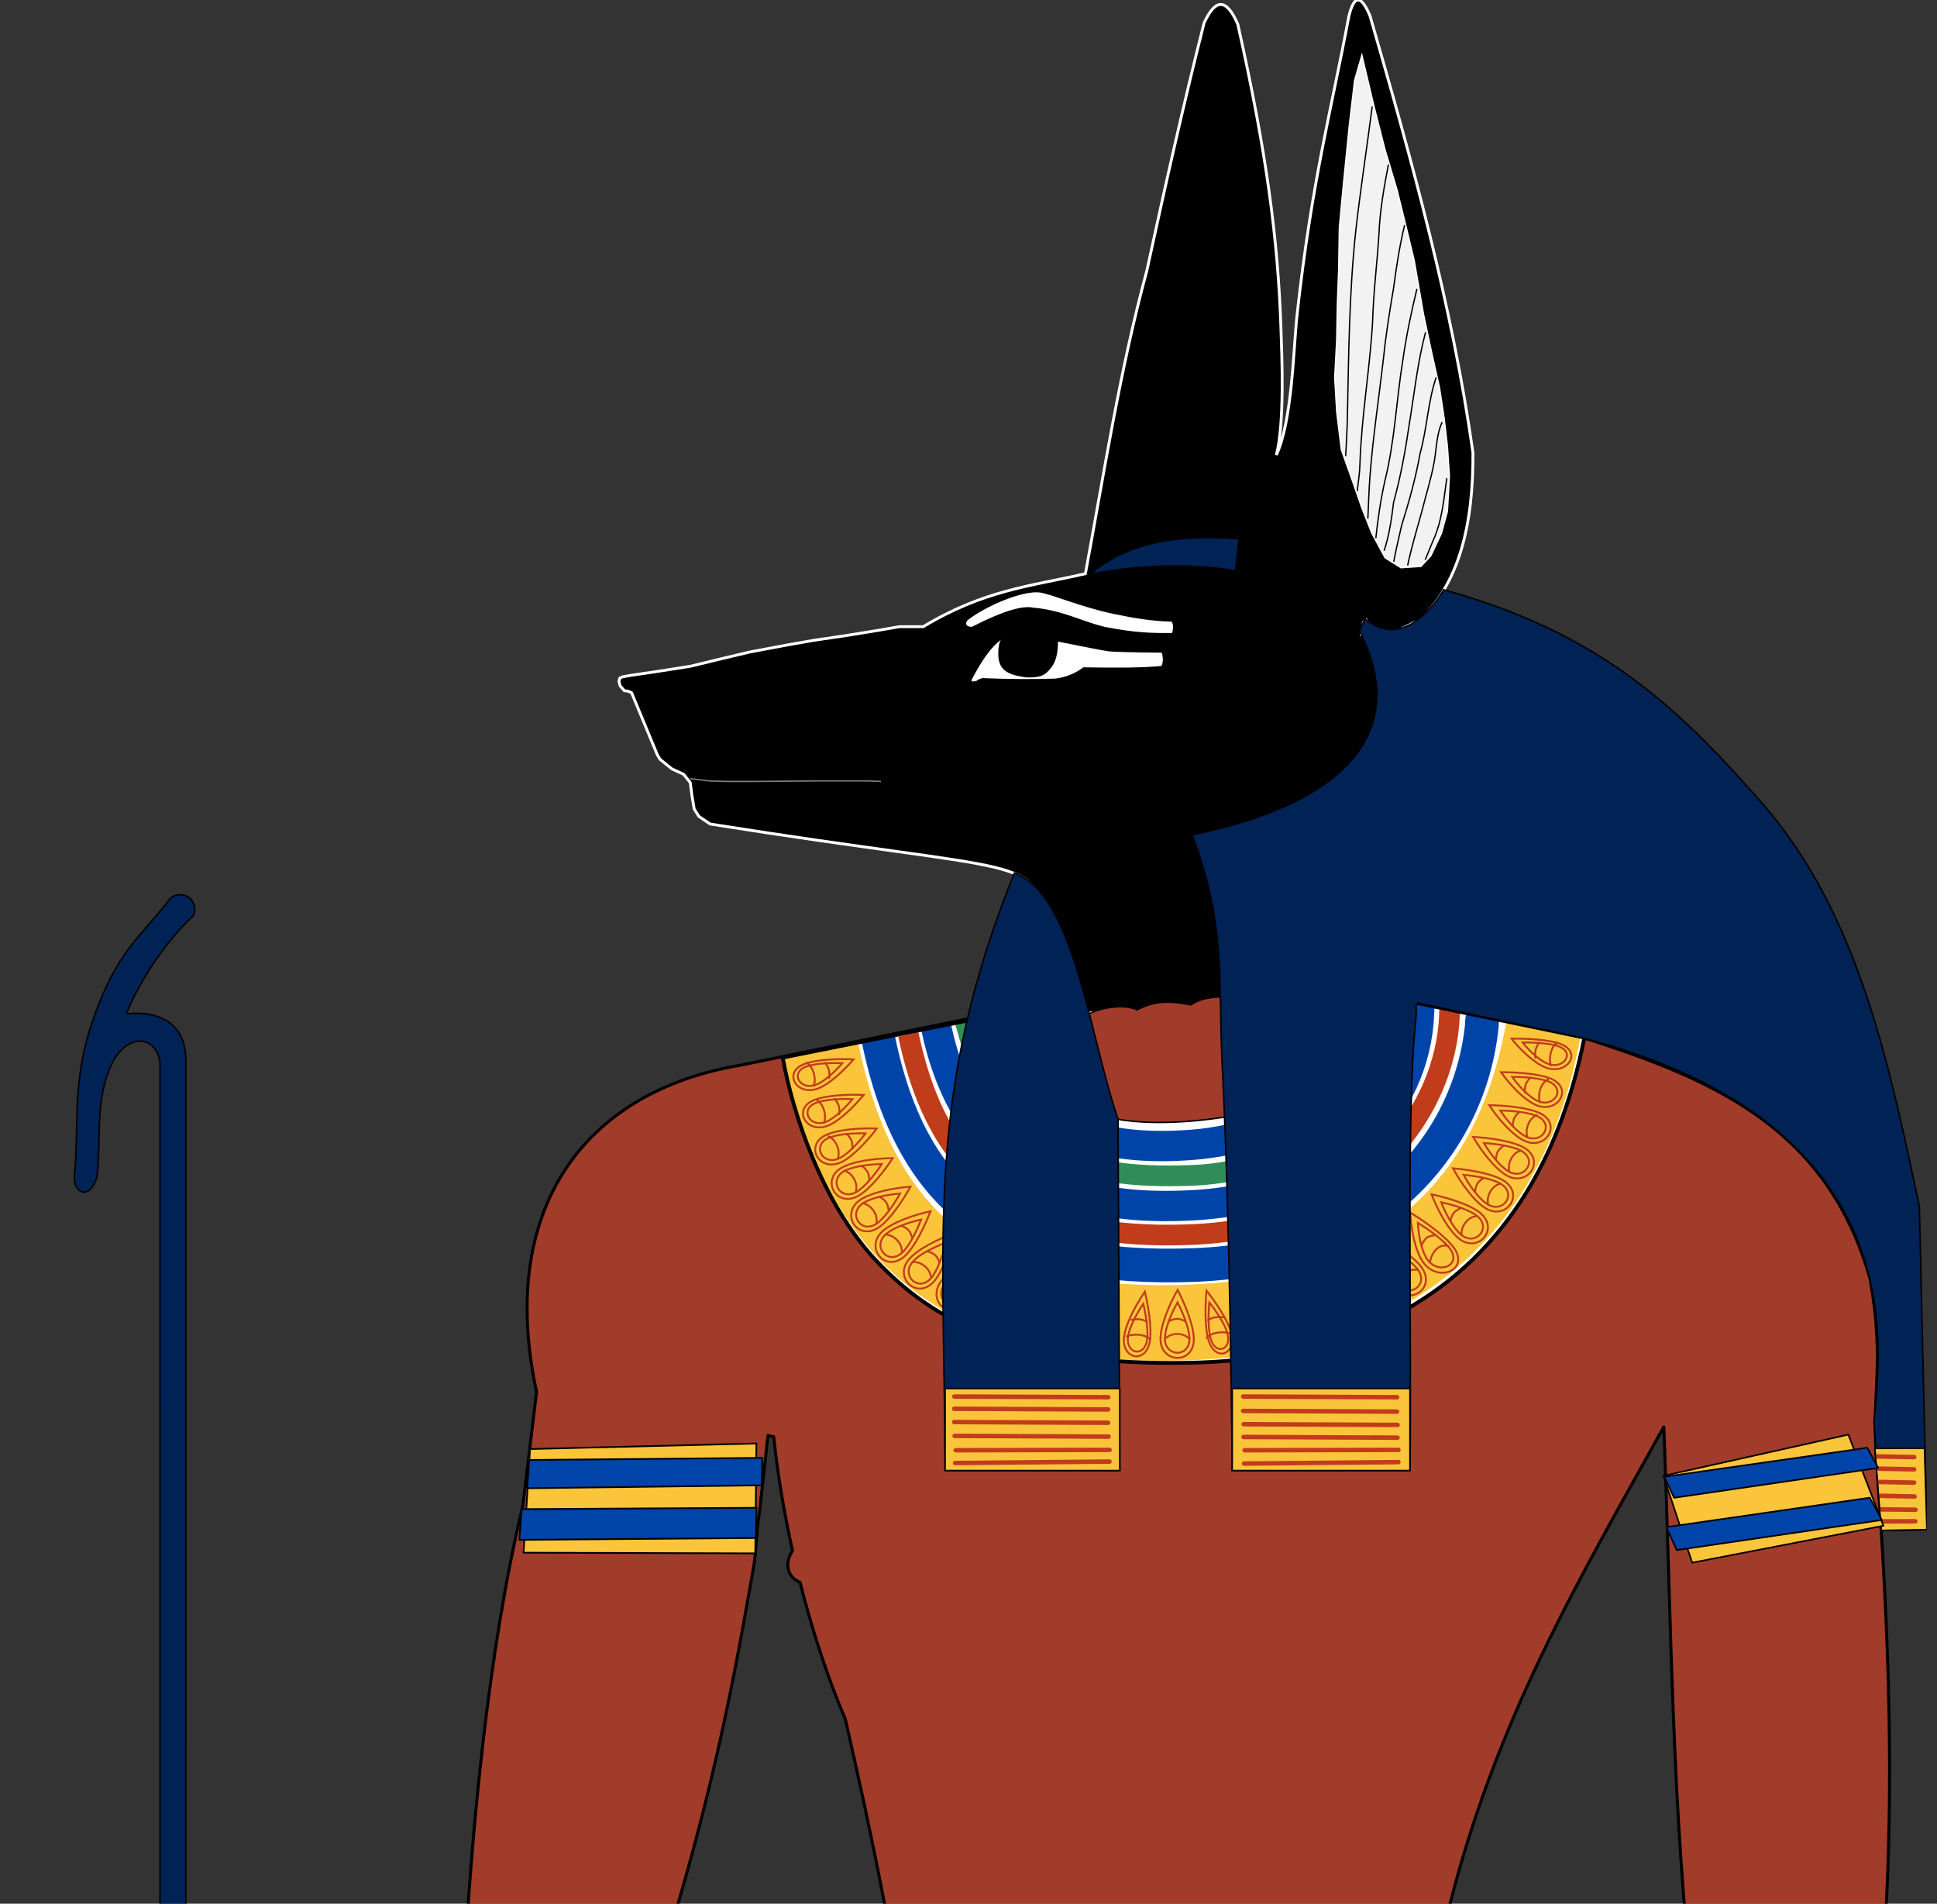 <svg width="288" height="283" viewBox="0 0 288 283" fill="none" xmlns="http://www.w3.org/2000/svg">
    <rect x="0" y="0" width="288" height="283" fill="#333333" stroke="none"/>
    <g clip-path="url(#clip0_1_383)">
        <g clip-path="url(#clip1_1_383)">
            <path d="M278.86 216.636H247.692" stroke="black" stroke-width="0.224"></path>
            <path d="M279.424 226.009L248.143 226.461" stroke="black" stroke-width="0.224"></path>
            <path fill-rule="evenodd" clip-rule="evenodd" d="M194.677 153.668L235.771 154.393C255.819 160.751 271.817 168.259 278.042 190.08C280.289 202.628 278.226 207.075 279 216.591L279.639 226.492C281.015 247.852 281.579 269.373 279.959 291.332C278.659 310.39 282.749 330.725 283.153 349.783C282.504 365.763 278.627 377.615 277.882 391.586L257.92 390.029C248.755 338.386 254.05 321.487 251.851 297.72C248.521 268.727 248.509 240.563 247.379 212.119C235.072 234.322 222.197 255.768 215.119 284.944V289.775L221.827 320.717C225.426 325.767 235.742 348.684 228.252 361.75C236.799 411.79 240.838 462.96 240.352 513L240.991 529.29C242.35 551.478 251.271 573.676 250.893 597.962C250.514 622.249 246.14 646.018 242.907 669.19C241.683 695.913 245.374 700.659 244.45 710.406C243.525 720.153 238.076 719.706 232.521 719.644C226.86 719.58 221.366 718.622 221.171 714.891C215.324 713.25 207.072 719.994 146.427 717.644C143.802 717.289 143.607 713.43 143.365 710.69C146.069 709.952 148.872 709.611 151.877 710.074C172.043 700.217 191.858 695.986 212.564 677.494C213.544 676.479 214.37 675.116 214.161 671.426C211.551 634.866 203.594 596.914 200.426 560.272L199.468 554.523C196.668 547.367 194.188 538.292 190.844 534.4C189.487 526.947 188.926 519.495 184.137 512.042L168.692 511.722C161.682 531.521 160.732 539.568 156.555 552.926C153.3 572.465 156.218 580.762 151.557 596.365C146.858 612.097 136.813 632.519 128.879 647.79C124.016 660.893 117.319 674.73 115.092 686.837C114.453 694.636 115.749 700.659 114.825 710.406C113.9 720.153 108.451 719.706 102.896 719.644C97.234 719.58 91.741 718.622 91.545 714.891C85.699 713.25 77.447 719.994 16.802 717.644C14.177 717.289 13.982 713.43 13.74 710.69C16.444 709.952 19.247 709.611 22.252 710.074C42.418 700.217 67.663 694.708 88.342 676.217C90.337 673.986 90.973 671.529 91.735 669.093L115.145 556.12C115.174 544.675 113.726 533.799 118.978 520.346L119.297 511.403L138.611 334.698L136.465 327.225C133.725 320.902 135.679 314.205 135.587 308.26C133.293 290.441 129.669 272.955 125.685 255.558C123.163 249.69 120.832 242.635 118.955 235.222C117.103 234.503 116.558 232.449 117.834 230.51C116.577 224.855 115.607 219.097 115.037 213.586L114.187 213.397L112.921 224.815C112.427 227.583 112.512 230.308 112.035 233.029C108.47 253.376 104.791 273.464 92.402 309.364L88.287 318.387C78.958 345.41 65.317 366.37 51.175 386.624L33.559 373.932C43.739 348.764 50.907 322.634 66.273 299.122L69.018 292.459C70.1 272.937 72.526 245.428 77.739 223.849L79.778 206.915C73.999 180.157 86.439 162.305 110.151 158.343L148.683 150.474" fill="#A13C2A"></path>
            <path d="M194.677 153.668L235.771 154.393C255.819 160.751 271.817 168.259 278.042 190.08C280.289 202.628 278.226 207.075 279 216.591L279.639 226.492C281.015 247.852 281.579 269.373 279.959 291.332C278.659 310.39 282.749 330.725 283.153 349.783C282.504 365.763 278.627 377.615 277.882 391.586L257.92 390.029C248.755 338.386 254.05 321.487 251.851 297.72C248.521 268.727 248.509 240.563 247.379 212.119C235.072 234.322 222.197 255.768 215.119 284.944V289.775L221.827 320.717C225.426 325.767 235.742 348.684 228.252 361.75C236.799 411.79 240.838 462.96 240.352 513L240.991 529.29C242.35 551.478 251.271 573.676 250.893 597.962C250.514 622.249 246.14 646.018 242.907 669.19C241.683 695.913 245.374 700.659 244.45 710.406C243.525 720.153 238.076 719.706 232.521 719.644C226.86 719.58 221.366 718.622 221.171 714.891C215.324 713.25 207.072 719.994 146.427 717.644C143.802 717.289 143.607 713.43 143.365 710.69C146.069 709.952 148.872 709.611 151.877 710.074C172.043 700.217 191.858 695.986 212.564 677.494C213.544 676.479 214.37 675.116 214.161 671.426C211.551 634.866 203.594 596.914 200.426 560.272L199.468 554.523C196.668 547.367 194.188 538.292 190.844 534.4C189.487 526.947 188.926 519.495 184.137 512.042L168.692 511.722C161.682 531.521 160.732 539.568 156.555 552.926C153.3 572.465 156.218 580.762 151.557 596.365C146.858 612.097 136.813 632.519 128.879 647.79C124.016 660.893 117.319 674.73 115.092 686.837C114.453 694.636 115.749 700.659 114.825 710.406C113.9 720.153 108.451 719.706 102.896 719.644C97.234 719.58 91.741 718.622 91.545 714.891C85.699 713.25 77.447 719.994 16.802 717.644C14.177 717.289 13.982 713.43 13.74 710.69C16.444 709.952 19.247 709.611 22.252 710.074C42.418 700.217 67.663 694.708 88.342 676.217C90.337 673.986 90.973 671.529 91.735 669.093L115.145 556.12C115.174 544.675 113.726 533.799 118.978 520.346L119.297 511.403L138.611 334.698L136.465 327.225C133.725 320.902 135.679 314.205 135.587 308.26C133.293 290.441 129.669 272.955 125.685 255.558C123.163 249.69 120.832 242.635 118.955 235.222C117.103 234.503 116.558 232.449 117.834 230.51C116.577 224.855 115.607 219.097 115.037 213.586L114.187 213.397L112.921 224.815C112.427 227.583 112.512 230.308 112.035 233.029C108.47 253.376 104.791 273.464 92.402 309.364L88.287 318.387C78.958 345.41 65.317 366.37 51.175 386.624L33.559 373.932C43.739 348.764 50.907 322.634 66.273 299.122L69.018 292.459C70.1 272.937 72.526 245.428 77.739 223.849L79.778 206.915C73.999 180.157 86.439 162.305 110.151 158.343L148.683 150.474" stroke="black" stroke-width="0.447" stroke-linecap="round" stroke-linejoin="round"></path>
            <path fill-rule="evenodd" clip-rule="evenodd" d="M116.377 157.223L150.382 150.423L198.513 146.585L235.572 154.247C228.607 189.397 204.77 201.966 177.153 202.579C150.996 203.156 138.78 196.439 130.24 187.368C122.122 178.747 117.81 165.222 116.377 157.223Z" fill="white" stroke="black" stroke-width="0.281" stroke-linecap="round" stroke-linejoin="round"></path>
            <path d="M130.582 154.38C135.708 179.729 150.495 189.12 177.747 188.048C205.066 186.973 218.663 169.438 220.329 152.416C220.321 152.186 220.313 151.85 220.449 151.249" stroke="#0044AA" stroke-width="5.008" stroke-linejoin="round"></path>
            <path d="M143.549 151.953C148.535 171.24 159.43 175.422 177.218 174.734C193.837 174.091 206.691 163.198 206.568 149.534C206.524 149.014 206.596 148.658 206.672 148.362" stroke="#308D57" stroke-width="3.073"></path>
            <path d="M135.051 153.775C138.797 171.528 148.22 184.797 177.418 183.518C202.834 182.405 215.028 165.213 215.516 150.845C215.5 150.781 215.499 150.477 215.563 150.174" stroke="#C13C1B" stroke-width="3.073"></path>
            <path d="M147.777 151.005C150.301 159.425 153.119 172.014 177.208 170.19C192.99 168.996 201.33 159.584 201.926 150.804C201.974 149.806 201.968 147.591 202.088 147.299" stroke="#0044AA" stroke-width="4.507"></path>
            <path d="M139.194 152.703C144.237 176.682 162.033 180.083 177.687 179.153C198.953 177.883 210.395 164.716 210.984 150.777C211.003 150.521 210.998 149.567 211.12 149.18" stroke="#0044AA" stroke-width="4.507"></path>
            <path d="M122.109 156.235C127.678 183.144 142.686 197.81 176.637 196.602C176.77 196.598 176.903 196.593 177.037 196.587C177.041 196.587 177.045 196.587 177.049 196.587C222.114 194.824 227.815 161.087 229.45 153.232" stroke="#FAC53A" stroke-width="11.24"></path>
            <path fill-rule="evenodd" clip-rule="evenodd" d="M116.377 157.223L150.382 150.423L198.513 146.585L235.572 154.247C228.607 189.397 204.77 201.966 177.153 202.579C150.996 203.156 138.78 196.439 130.24 187.368C122.122 178.747 117.81 165.222 116.377 157.223Z" stroke="black" stroke-width="0.562" stroke-linecap="round" stroke-linejoin="round"></path>
            <path fill-rule="evenodd" clip-rule="evenodd" d="M190.979 197.829C190.142 195.951 189.98 192.463 190.095 190.147C191.713 191.582 194.027 194.033 194.779 195.815C196.226 199.241 192.404 201.023 190.979 197.829Z" stroke="#C13C1B" stroke-width="0.281"></path>
            <path fill-rule="evenodd" clip-rule="evenodd" d="M191.413 197.551C190.794 196.159 190.671 193.577 190.754 191.863C191.95 192.927 193.659 194.745 194.216 196.065C195.287 198.603 192.467 199.916 191.413 197.551Z" stroke="#C13C1B" stroke-width="0.281"></path>
            <path d="M191.03 197.371C191.161 197.103 191.55 196.549 192.362 196.253C193.174 195.957 193.783 196.027 194.306 196.148" stroke="#C13C1B" stroke-width="0.281" stroke-linecap="round" stroke-linejoin="round"></path>
            <path d="M190.803 194.707C191.005 194.431 191.515 194.133 191.777 194.044C192.062 193.948 192.7 193.91 193.006 193.947" stroke="#C13C1B" stroke-width="0.281" stroke-linecap="round" stroke-linejoin="round"></path>
            <path fill-rule="evenodd" clip-rule="evenodd" d="M185.427 198.967C184.688 197.225 184.569 193.823 184.691 191.538C186.135 192.751 188.197 194.876 188.86 196.534C190.136 199.72 186.683 201.928 185.427 198.967Z" stroke="#C13C1B" stroke-width="0.281"></path>
            <path fill-rule="evenodd" clip-rule="evenodd" d="M185.788 198.685C185.242 197.394 185.152 194.875 185.241 193.183C186.308 194.085 187.831 195.663 188.321 196.892C189.264 199.254 186.717 200.88 185.788 198.685Z" stroke="#C13C1B" stroke-width="0.281"></path>
            <path d="M185.291 198.329C185.392 198.155 185.722 197.781 186.52 197.5C187.318 197.219 187.955 197.177 188.508 197.177" stroke="#C13C1B" stroke-width="0.281" stroke-linecap="round" stroke-linejoin="round"></path>
            <path d="M185.252 195.668C185.428 195.487 185.921 195.257 186.182 195.176C186.465 195.088 187.12 194.991 187.441 194.977" stroke="#C13C1B" stroke-width="0.281" stroke-linecap="round" stroke-linejoin="round"></path>
            <path fill-rule="evenodd" clip-rule="evenodd" d="M196.683 196.148C195.739 194.297 195.493 190.778 195.571 188.43C197.351 189.788 199.903 192.133 200.754 193.891C202.389 197.272 198.289 199.295 196.683 196.148Z" stroke="#C13C1B" stroke-width="0.281"></path>
            <path fill-rule="evenodd" clip-rule="evenodd" d="M197.174 195.825C196.475 194.454 196.29 191.85 196.345 190.112C197.661 191.119 199.547 192.858 200.177 194.161C201.388 196.666 198.363 198.157 197.174 195.825Z" stroke="#C13C1B" stroke-width="0.281"></path>
            <path d="M196.958 195.691C197.085 195.385 197.461 194.75 198.258 194.39C199.055 194.031 199.658 194.089 200.175 194.209" stroke="#C13C1B" stroke-width="0.281" stroke-linecap="round" stroke-linejoin="round"></path>
            <path d="M196.499 193.055C196.693 192.736 197.189 192.382 197.446 192.272C197.724 192.153 198.352 192.085 198.654 192.116" stroke="#C13C1B" stroke-width="0.281" stroke-linecap="round" stroke-linejoin="round"></path>
            <path fill-rule="evenodd" clip-rule="evenodd" d="M172.546 199.123C172.508 197.028 173.92 193.793 175.094 191.751C176.164 193.814 177.512 197.123 177.503 199.092C177.487 202.876 172.611 202.686 172.546 199.123Z" stroke="#C13C1B" stroke-width="0.281"></path>
            <path fill-rule="evenodd" clip-rule="evenodd" d="M173.2 199.072C173.173 197.52 174.214 195.125 175.08 193.612C175.869 195.14 176.864 197.591 176.857 199.049C176.845 201.852 173.249 201.711 173.2 199.072Z" stroke="#C13C1B" stroke-width="0.281"></path>
            <path d="M173.215 199C173.481 198.758 174.134 198.306 175.014 198.306C175.895 198.306 176.394 198.626 176.786 198.968" stroke="#C13C1B" stroke-width="0.281" stroke-linecap="round" stroke-linejoin="round"></path>
            <path d="M173.844 196.402C174.173 196.176 174.786 196.046 175.066 196.05C175.37 196.054 175.956 196.258 176.206 196.418" stroke="#C13C1B" stroke-width="0.281" stroke-linecap="round" stroke-linejoin="round"></path>
            <path fill-rule="evenodd" clip-rule="evenodd" d="M167.141 198.639C167.427 196.649 169.005 193.792 170.219 192.029C170.735 194.139 171.278 197.47 170.975 199.332C170.392 202.914 166.655 202.022 167.141 198.639Z" stroke="#C13C1B" stroke-width="0.281"></path>
            <path fill-rule="evenodd" clip-rule="evenodd" d="M167.718 198.715C167.93 197.241 169.094 195.124 169.99 193.817C170.369 195.379 170.768 197.846 170.544 199.226C170.113 201.879 167.358 201.221 167.718 198.715Z" stroke="#C13C1B" stroke-width="0.281"></path>
            <path d="M167.51 198.668C167.815 198.546 168.535 198.337 169.389 198.435C170.242 198.534 170.663 198.79 170.976 199.047" stroke="#C13C1B" stroke-width="0.281" stroke-linecap="round" stroke-linejoin="round"></path>
            <path d="M168.243 196.212C168.608 196.113 169.231 196.099 169.504 196.13C169.799 196.163 170.33 196.345 170.543 196.465" stroke="#C13C1B" stroke-width="0.281" stroke-linecap="round" stroke-linejoin="round"></path>
            <path fill-rule="evenodd" clip-rule="evenodd" d="M179.711 199.309C179.114 197.403 179.17 194.059 179.394 191.871C180.669 193.464 182.469 196.12 183 197.923C184.022 201.387 180.727 202.549 179.711 199.309Z" stroke="#C13C1B" stroke-width="0.281"></path>
            <path fill-rule="evenodd" clip-rule="evenodd" d="M180.046 199.128C179.605 197.716 179.644 195.24 179.807 193.619C180.748 194.801 182.077 196.771 182.47 198.106C183.226 200.673 180.797 201.529 180.046 199.128Z" stroke="#C13C1B" stroke-width="0.281"></path>
            <path d="M179.382 198.894C179.532 198.71 179.957 198.333 180.782 198.158C181.606 197.983 182.203 198.058 182.711 198.166" stroke="#C13C1B" stroke-width="0.281" stroke-linecap="round" stroke-linejoin="round"></path>
            <path d="M179.614 196.25C179.834 196.069 180.361 195.887 180.628 195.838C180.918 195.784 181.556 195.784 181.858 195.823" stroke="#C13C1B" stroke-width="0.281" stroke-linecap="round" stroke-linejoin="round"></path>
            <path fill-rule="evenodd" clip-rule="evenodd" d="M127.831 178.423C129.546 177.225 133.022 176.583 135.375 176.409C134.268 178.436 132.285 181.386 130.649 182.475C127.504 184.57 124.915 180.461 127.831 178.423Z" stroke="#C13C1B" stroke-width="0.281"></path>
            <path fill-rule="evenodd" clip-rule="evenodd" d="M128.238 178.928C129.509 178.041 132.08 177.562 133.822 177.431C133 178.93 131.529 181.111 130.317 181.918C127.988 183.469 126.078 180.437 128.238 178.928Z" stroke="#C13C1B" stroke-width="0.281"></path>
            <path d="M128.32 178.868C128.666 178.955 129.399 179.247 129.885 179.982C130.371 180.716 130.383 181.31 130.317 181.827" stroke="#C13C1B" stroke-width="0.281" stroke-linecap="round" stroke-linejoin="round"></path>
            <path d="M130.835 177.962C131.203 178.111 131.649 178.549 131.8 178.785C131.964 179.041 132.118 179.643 132.125 179.941" stroke="#C13C1B" stroke-width="0.281" stroke-linecap="round" stroke-linejoin="round"></path>
            <path fill-rule="evenodd" clip-rule="evenodd" d="M125.07 173.636C126.859 172.58 130.371 172.183 132.733 172.17C131.499 174.074 129.33 176.82 127.627 177.774C124.352 179.609 122.028 175.431 125.07 173.636Z" stroke="#C13C1B" stroke-width="0.281"></path>
            <path fill-rule="evenodd" clip-rule="evenodd" d="M125.435 174.147C126.761 173.366 129.36 173.068 131.108 173.055C130.192 174.463 128.583 176.493 127.321 177.2C124.896 178.559 123.182 175.476 125.435 174.147Z" stroke="#C13C1B" stroke-width="0.281"></path>
            <path d="M125.551 174.015C125.881 174.132 126.572 174.487 126.989 175.263C127.405 176.039 127.37 176.633 127.266 177.145" stroke="#C13C1B" stroke-width="0.281" stroke-linecap="round" stroke-linejoin="round"></path>
            <path d="M128.142 173.354C128.489 173.535 128.888 174.013 129.017 174.263C129.157 174.532 129.259 175.148 129.241 175.446" stroke="#C13C1B" stroke-width="0.281" stroke-linecap="round" stroke-linejoin="round"></path>
            <path fill-rule="evenodd" clip-rule="evenodd" d="M131.159 183.096C132.694 181.668 136.044 180.559 138.349 180.07C137.527 182.243 135.964 185.456 134.493 186.764C131.665 189.279 128.55 185.523 131.159 183.096Z" stroke="#C13C1B" stroke-width="0.281"></path>
            <path fill-rule="evenodd" clip-rule="evenodd" d="M131.634 183.549C132.771 182.492 135.249 181.668 136.954 181.302C136.343 182.91 135.183 185.286 134.093 186.255C131.999 188.118 129.701 185.347 131.634 183.549Z" stroke="#C13C1B" stroke-width="0.281"></path>
            <path d="M131.698 183.511C132.055 183.548 132.827 183.732 133.415 184.387C134.003 185.043 134.098 185.627 134.105 186.148" stroke="#C13C1B" stroke-width="0.281" stroke-linecap="round" stroke-linejoin="round"></path>
            <path d="M134.052 182.245C134.439 182.339 134.946 182.708 135.13 182.92C135.33 183.148 135.569 183.721 135.617 184.014" stroke="#C13C1B" stroke-width="0.281" stroke-linecap="round" stroke-linejoin="round"></path>
            <path fill-rule="evenodd" clip-rule="evenodd" d="M120.853 163.616C122.642 162.811 126.097 162.662 128.412 162.777C127.138 164.338 124.922 166.567 123.22 167.29C119.95 168.681 117.812 164.985 120.853 163.616Z" stroke="#C13C1B" stroke-width="0.281"></path>
            <path fill-rule="evenodd" clip-rule="evenodd" d="M121.147 164.025C122.473 163.43 125.031 163.316 126.744 163.4C125.799 164.552 124.155 166.199 122.894 166.735C120.471 167.764 118.894 165.039 121.147 164.025Z" stroke="#C13C1B" stroke-width="0.281"></path>
            <path d="M121.43 163.479C121.688 163.651 122.219 164.121 122.49 164.959C122.761 165.796 122.68 166.377 122.551 166.864" stroke="#C13C1B" stroke-width="0.281" stroke-linecap="round" stroke-linejoin="round"></path>
            <path d="M124.098 163.376C124.362 163.618 124.641 164.161 124.722 164.431C124.809 164.722 124.832 165.348 124.788 165.638" stroke="#C13C1B" stroke-width="0.281" stroke-linecap="round" stroke-linejoin="round"></path>
            <path fill-rule="evenodd" clip-rule="evenodd" d="M119.411 158.251C121.184 157.491 124.607 157.364 126.9 157.485C125.637 158.967 123.438 161.083 121.752 161.765C118.511 163.077 116.397 159.543 119.411 158.251Z" stroke="#C13C1B" stroke-width="0.281"></path>
            <path fill-rule="evenodd" clip-rule="evenodd" d="M119.691 158.629C121.005 158.067 123.54 157.97 125.237 158.057C124.3 159.152 122.669 160.715 121.419 161.22C119.018 162.191 117.458 159.585 119.691 158.629Z" stroke="#C13C1B" stroke-width="0.281"></path>
            <path d="M120.01 157.979C120.248 158.161 120.737 158.65 120.981 159.495C121.226 160.34 121.146 160.915 121.022 161.395" stroke="#C13C1B" stroke-width="0.281" stroke-linecap="round" stroke-linejoin="round"></path>
            <path d="M122.678 157.987C122.92 158.24 123.172 158.793 123.244 159.065C123.322 159.359 123.337 159.983 123.294 160.27" stroke="#C13C1B" stroke-width="0.281" stroke-linecap="round" stroke-linejoin="round"></path>
            <path fill-rule="evenodd" clip-rule="evenodd" d="M122.698 168.779C124.513 167.876 128.016 167.667 130.362 167.762C129.069 169.484 126.819 171.949 125.093 172.761C121.776 174.324 119.613 170.315 122.698 168.779Z" stroke="#C13C1B" stroke-width="0.281"></path>
            <path fill-rule="evenodd" clip-rule="evenodd" d="M123.02 169.251C124.365 168.583 126.958 168.425 128.695 168.493C127.735 169.765 126.066 171.586 124.788 172.188C122.33 173.345 120.735 170.388 123.02 169.251Z" stroke="#C13C1B" stroke-width="0.281"></path>
            <path d="M123.217 168.926C123.514 169.076 124.127 169.499 124.459 170.315C124.791 171.131 124.718 171.721 124.588 172.221" stroke="#C13C1B" stroke-width="0.281" stroke-linecap="round" stroke-linejoin="round"></path>
            <path d="M125.868 168.579C126.175 168.796 126.51 169.314 126.61 169.576C126.72 169.86 126.769 170.485 126.73 170.78" stroke="#C13C1B" stroke-width="0.281" stroke-linecap="round" stroke-linejoin="round"></path>
            <path fill-rule="evenodd" clip-rule="evenodd" d="M139.72 190.781C140.807 188.992 143.707 187.024 145.773 185.934C145.561 188.252 144.914 191.773 143.856 193.43C141.823 196.616 137.872 193.824 139.72 190.781Z" stroke="#C13C1B" stroke-width="0.281"></path>
            <path fill-rule="evenodd" clip-rule="evenodd" d="M140.297 191.096C141.102 189.771 143.246 188.311 144.773 187.501C144.614 189.217 144.132 191.823 143.348 193.05C141.842 195.409 138.928 193.35 140.297 191.096Z" stroke="#C13C1B" stroke-width="0.281"></path>
            <path d="M140.327 191.071C140.683 191.01 141.481 190.979 142.228 191.443C142.976 191.908 143.226 192.436 143.374 192.928" stroke="#C13C1B" stroke-width="0.281" stroke-linecap="round" stroke-linejoin="round"></path>
            <path d="M142.223 189.194C142.624 189.179 143.215 189.393 143.451 189.544C143.707 189.707 144.094 190.186 144.221 190.451" stroke="#C13C1B" stroke-width="0.281" stroke-linecap="round" stroke-linejoin="round"></path>
            <path fill-rule="evenodd" clip-rule="evenodd" d="M135.123 187.245C136.468 185.638 139.653 184.12 141.878 183.347C141.334 185.607 140.183 188.99 138.886 190.471C136.394 193.319 132.837 189.979 135.123 187.245Z" stroke="#C13C1B" stroke-width="0.281"></path>
            <path fill-rule="evenodd" clip-rule="evenodd" d="M135.65 187.636C136.647 186.446 139.003 185.319 140.648 184.744C140.243 186.416 139.387 188.919 138.427 190.016C136.581 192.125 133.957 189.661 135.65 187.636Z" stroke="#C13C1B" stroke-width="0.281"></path>
            <path d="M135.709 187.592C136.068 187.584 136.857 187.67 137.522 188.247C138.188 188.824 138.355 189.392 138.427 189.907" stroke="#C13C1B" stroke-width="0.281" stroke-linecap="round" stroke-linejoin="round"></path>
            <path d="M137.885 186.041C138.282 186.087 138.831 186.39 139.04 186.576C139.267 186.778 139.575 187.316 139.659 187.601" stroke="#C13C1B" stroke-width="0.281" stroke-linecap="round" stroke-linejoin="round"></path>
            <path fill-rule="evenodd" clip-rule="evenodd" d="M144.814 193.494C145.75 191.629 148.423 189.446 150.346 188.201C150.289 190.526 149.889 194.082 148.973 195.813C147.213 199.141 143.225 196.665 144.814 193.494Z" stroke="#C13C1B" stroke-width="0.281"></path>
            <path fill-rule="evenodd" clip-rule="evenodd" d="M145.404 193.771C146.097 192.39 148.072 190.771 149.494 189.847C149.449 191.568 149.15 194.199 148.472 195.482C147.168 197.947 144.227 196.12 145.404 193.771Z" stroke="#C13C1B" stroke-width="0.281"></path>
            <path d="M145.381 193.784C145.736 193.7 146.538 193.611 147.324 194C148.11 194.39 148.4 194.876 148.583 195.335" stroke="#C13C1B" stroke-width="0.281" stroke-linecap="round" stroke-linejoin="round"></path>
            <path d="M147.063 191.731C147.466 191.686 148.078 191.845 148.327 191.971C148.597 192.108 149.023 192.536 149.17 192.78" stroke="#C13C1B" stroke-width="0.281" stroke-linecap="round" stroke-linejoin="round"></path>
            <path fill-rule="evenodd" clip-rule="evenodd" d="M155.958 196.917C156.651 195.005 158.753 192.574 160.278 191.14C160.321 193.388 160.132 196.866 159.45 198.646C158.14 202.07 154.781 200.169 155.958 196.917Z" stroke="#C13C1B" stroke-width="0.281"></path>
            <path fill-rule="evenodd" clip-rule="evenodd" d="M156.512 197.143C157.025 195.726 158.577 193.923 159.704 192.859C159.734 194.524 159.592 197.099 159.087 198.418C158.118 200.955 155.641 199.553 156.512 197.143Z" stroke="#C13C1B" stroke-width="0.281"></path>
            <path d="M156.268 197.227C156.63 197.147 157.45 197.039 158.265 197.281C159.081 197.523 159.389 197.863 159.589 198.188" stroke="#C13C1B" stroke-width="0.281" stroke-linecap="round" stroke-linejoin="round"></path>
            <path d="M157.428 194.935C157.842 194.877 158.478 194.954 158.739 195.03C159.022 195.112 159.475 195.395 159.634 195.562" stroke="#C13C1B" stroke-width="0.281" stroke-linecap="round" stroke-linejoin="round"></path>
            <path fill-rule="evenodd" clip-rule="evenodd" d="M150.338 195.512C151.126 193.605 153.481 191.255 155.188 189.887C155.213 192.183 154.967 195.717 154.193 197.491C152.705 200.902 148.999 198.756 150.338 195.512Z" stroke="#C13C1B" stroke-width="0.281"></path>
            <path fill-rule="evenodd" clip-rule="evenodd" d="M150.915 195.759C151.498 194.346 153.238 192.604 154.499 191.588C154.516 193.287 154.331 195.904 153.758 197.218C152.657 199.745 149.924 198.162 150.915 195.759Z" stroke="#C13C1B" stroke-width="0.281"></path>
            <path d="M150.775 195.825C151.133 195.735 151.945 195.62 152.756 195.921C153.567 196.223 153.876 196.633 154.077 197.023" stroke="#C13C1B" stroke-width="0.281" stroke-linecap="round" stroke-linejoin="round"></path>
            <path d="M152.162 193.612C152.572 193.551 153.201 193.656 153.46 193.753C153.74 193.857 154.19 194.207 154.348 194.411" stroke="#C13C1B" stroke-width="0.281" stroke-linecap="round" stroke-linejoin="round"></path>
            <path fill-rule="evenodd" clip-rule="evenodd" d="M161.537 197.89C162.064 195.96 163.858 193.366 165.179 191.803C165.352 193.975 165.382 197.361 164.859 199.163C163.852 202.627 160.644 201.172 161.537 197.89Z" stroke="#C13C1B" stroke-width="0.281"></path>
            <path fill-rule="evenodd" clip-rule="evenodd" d="M162.08 198.059C162.469 196.629 163.793 194.706 164.769 193.546C164.894 195.154 164.915 197.662 164.527 198.997C163.783 201.564 161.419 200.491 162.08 198.059Z" stroke="#C13C1B" stroke-width="0.281"></path>
            <path d="M161.778 198.1C162.122 198.02 162.913 197.898 163.739 198.066C164.565 198.234 164.907 198.503 165.141 198.763" stroke="#C13C1B" stroke-width="0.281" stroke-linecap="round" stroke-linejoin="round"></path>
            <path d="M162.675 195.729C163.076 195.668 163.71 195.707 163.974 195.759C164.261 195.814 164.737 196.025 164.912 196.153" stroke="#C13C1B" stroke-width="0.281" stroke-linecap="round" stroke-linejoin="round"></path>
            <path fill-rule="evenodd" clip-rule="evenodd" d="M207.392 191.344C206.151 189.656 205.426 186.198 205.198 183.851C207.257 184.912 210.262 186.828 211.393 188.439C213.566 191.535 209.504 194.212 207.392 191.344Z" stroke="#C13C1B" stroke-width="0.281"></path>
            <path fill-rule="evenodd" clip-rule="evenodd" d="M207.891 190.924C206.972 189.674 206.432 187.115 206.26 185.379C207.783 186.166 210.005 187.588 210.842 188.781C212.452 191.074 209.455 193.048 207.891 190.924Z" stroke="#C13C1B" stroke-width="0.281"></path>
            <path d="M207.844 190.849C207.921 190.5 208.193 189.758 208.913 189.251C209.633 188.745 210.226 188.717 210.746 188.769" stroke="#C13C1B" stroke-width="0.281" stroke-linecap="round" stroke-linejoin="round"></path>
            <path d="M206.866 188.361C207.005 187.988 207.43 187.53 207.662 187.372C207.913 187.2 208.511 187.03 208.808 187.016" stroke="#C13C1B" stroke-width="0.281" stroke-linecap="round" stroke-linejoin="round"></path>
            <path fill-rule="evenodd" clip-rule="evenodd" d="M202.209 194.071C201.098 192.299 200.614 188.796 200.544 186.437C202.501 187.641 205.333 189.767 206.339 191.455C208.274 194.699 204.098 197.083 202.209 194.071Z" stroke="#C13C1B" stroke-width="0.281"></path>
            <path fill-rule="evenodd" clip-rule="evenodd" d="M202.723 193.692C201.9 192.379 201.538 189.787 201.483 188.041C202.93 188.935 205.024 190.512 205.769 191.762C207.202 194.164 204.122 195.923 202.723 193.692Z" stroke="#C13C1B" stroke-width="0.281"></path>
            <path d="M202.638 193.6C202.74 193.263 203.065 192.555 203.823 192.109C204.582 191.663 205.178 191.678 205.695 191.766" stroke="#C13C1B" stroke-width="0.281" stroke-linecap="round" stroke-linejoin="round"></path>
            <path d="M201.872 191.037C202.038 190.681 202.499 190.262 202.743 190.124C203.007 189.974 203.618 189.85 203.917 189.858" stroke="#C13C1B" stroke-width="0.281" stroke-linecap="round" stroke-linejoin="round"></path>
            <path fill-rule="evenodd" clip-rule="evenodd" d="M211.61 187.658C210.348 185.87 209.778 182.507 209.684 180.267C211.894 181.603 215.095 183.898 216.239 185.595C218.439 188.859 213.757 190.698 211.61 187.658Z" stroke="#C13C1B" stroke-width="0.281"></path>
            <path fill-rule="evenodd" clip-rule="evenodd" d="M212.251 187.268C211.316 185.944 210.89 183.456 210.816 181.799C212.451 182.79 214.819 184.49 215.667 185.747C217.297 188.163 213.841 189.518 212.251 187.268Z" stroke="#C13C1B" stroke-width="0.281"></path>
            <path d="M212.644 187.482C212.729 187.054 213.004 186.158 213.676 185.613C214.347 185.067 214.884 185.107 215.351 185.236" stroke="#C13C1B" stroke-width="0.281" stroke-linecap="round" stroke-linejoin="round"></path>
            <path d="M211.373 185.163C211.511 184.706 211.911 184.175 212.125 184.003C212.356 183.815 212.898 183.671 213.164 183.689" stroke="#C13C1B" stroke-width="0.281" stroke-linecap="round" stroke-linejoin="round"></path>
            <path fill-rule="evenodd" clip-rule="evenodd" d="M220.931 179.65C219.132 178.589 217.141 175.726 216.035 173.682C218.356 173.865 221.885 174.467 223.551 175.5C226.754 177.486 223.99 181.453 220.931 179.65Z" stroke="#C13C1B" stroke-width="0.281"></path>
            <path fill-rule="evenodd" clip-rule="evenodd" d="M221.245 179.07C219.912 178.284 218.435 176.167 217.614 174.656C219.332 174.795 221.943 175.243 223.177 176.009C225.55 177.48 223.51 180.405 221.245 179.07Z" stroke="#C13C1B" stroke-width="0.281"></path>
            <path d="M221.244 179.048C221.177 178.694 221.132 177.898 221.583 177.141C222.034 176.385 222.557 176.123 223.045 175.964" stroke="#C13C1B" stroke-width="0.281" stroke-linecap="round" stroke-linejoin="round"></path>
            <path d="M219.333 177.187C219.312 176.787 219.515 176.192 219.661 175.953C219.82 175.694 220.291 175.297 220.553 175.165" stroke="#C13C1B" stroke-width="0.281" stroke-linecap="round" stroke-linejoin="round"></path>
            <path fill-rule="evenodd" clip-rule="evenodd" d="M216.972 184.167C215.32 182.878 213.696 179.747 212.848 177.551C215.125 178.019 218.547 179.055 220.071 180.3C223.002 182.694 219.782 186.358 216.972 184.167Z" stroke="#C13C1B" stroke-width="0.281"></path>
            <path fill-rule="evenodd" clip-rule="evenodd" d="M217.346 183.627C216.122 182.672 214.916 180.356 214.286 178.733C215.971 179.081 218.503 179.852 219.631 180.774C221.802 182.547 219.427 185.25 217.346 183.627Z" stroke="#C13C1B" stroke-width="0.281"></path>
            <path d="M217.302 183.571C217.282 183.213 217.341 182.421 217.895 181.736C218.448 181.05 219.01 180.864 219.522 180.774" stroke="#C13C1B" stroke-width="0.281" stroke-linecap="round" stroke-linejoin="round"></path>
            <path d="M215.677 181.45C215.708 181.053 215.992 180.493 216.171 180.278C216.365 180.044 216.892 179.717 217.173 179.623" stroke="#C13C1B" stroke-width="0.281" stroke-linecap="round" stroke-linejoin="round"></path>
            <path fill-rule="evenodd" clip-rule="evenodd" d="M224.076 174.774C222.251 173.775 220.186 171.002 219.028 169.014C221.354 169.131 224.897 169.629 226.589 170.604C229.843 172.479 227.181 176.471 224.076 174.774Z" stroke="#C13C1B" stroke-width="0.281"></path>
            <path fill-rule="evenodd" clip-rule="evenodd" d="M224.38 174.188C223.027 173.448 221.496 171.398 220.636 169.928C222.357 170.018 224.98 170.39 226.233 171.112C228.643 172.5 226.679 175.445 224.38 174.188Z" stroke="#C13C1B" stroke-width="0.281"></path>
            <path d="M224.41 174.185C224.333 173.833 224.262 173.038 224.682 172.264C225.102 171.49 225.61 171.208 226.086 171.031" stroke="#C13C1B" stroke-width="0.281" stroke-linecap="round" stroke-linejoin="round"></path>
            <path d="M222.426 172.41C222.391 172.01 222.571 171.407 222.708 171.162C222.855 170.897 223.307 170.481 223.561 170.338" stroke="#C13C1B" stroke-width="0.281" stroke-linecap="round" stroke-linejoin="round"></path>
            <path fill-rule="evenodd" clip-rule="evenodd" d="M228.384 164.277C226.543 163.482 224.399 161.113 223.179 159.398C225.481 159.376 228.999 159.628 230.707 160.408C233.992 161.908 231.515 165.626 228.384 164.277Z" stroke="#C13C1B" stroke-width="0.281"></path>
            <path fill-rule="evenodd" clip-rule="evenodd" d="M228.695 163.699C227.331 163.111 225.741 161.36 224.835 160.093C226.539 160.079 229.143 160.269 230.409 160.846C232.842 161.957 231.014 164.698 228.695 163.699Z" stroke="#C13C1B" stroke-width="0.281"></path>
            <path d="M228.954 163.835C228.857 163.496 228.728 162.717 229.029 161.889C229.329 161.061 229.748 160.71 230.148 160.467" stroke="#C13C1B" stroke-width="0.281" stroke-linecap="round" stroke-linejoin="round"></path>
            <path d="M226.738 162.436C226.67 162.045 226.772 161.42 226.868 161.157C226.973 160.871 227.329 160.392 227.538 160.213" stroke="#C13C1B" stroke-width="0.281" stroke-linecap="round" stroke-linejoin="round"></path>
            <path fill-rule="evenodd" clip-rule="evenodd" d="M226.642 169.588C224.79 168.71 222.641 166.149 221.42 164.301C223.741 164.318 227.287 164.647 229.005 165.507C232.309 167.161 229.791 171.079 226.642 169.588Z" stroke="#C13C1B" stroke-width="0.281"></path>
            <path fill-rule="evenodd" clip-rule="evenodd" d="M226.94 168.999C225.568 168.349 223.974 166.457 223.068 165.091C224.786 165.106 227.411 165.353 228.683 165.99C231.131 167.215 229.273 170.104 226.94 168.999Z" stroke="#C13C1B" stroke-width="0.281"></path>
            <path d="M227.079 169.061C226.985 168.715 226.872 167.926 227.225 167.119C227.578 166.312 228.043 165.991 228.484 165.776" stroke="#C13C1B" stroke-width="0.281" stroke-linecap="round" stroke-linejoin="round"></path>
            <path d="M224.954 167.485C224.896 167.089 225.029 166.471 225.144 166.215C225.267 165.938 225.671 165.485 225.903 165.322" stroke="#C13C1B" stroke-width="0.281" stroke-linecap="round" stroke-linejoin="round"></path>
            <path fill-rule="evenodd" clip-rule="evenodd" d="M229.843 158.705C228.04 158.017 225.937 155.928 224.74 154.411C226.992 154.365 230.436 154.55 232.109 155.227C235.326 156.527 232.909 159.873 229.843 158.705Z" stroke="#C13C1B" stroke-width="0.281"></path>
            <path fill-rule="evenodd" clip-rule="evenodd" d="M230.171 158.151C228.835 157.642 227.275 156.099 226.387 154.979C228.054 154.947 230.604 155.087 231.844 155.587C234.228 156.55 232.443 159.016 230.171 158.151Z" stroke="#C13C1B" stroke-width="0.281"></path>
            <path d="M230.573 158.399C230.484 158.074 230.359 157.315 230.593 156.467C230.827 155.619 231.17 155.233 231.5 154.954" stroke="#C13C1B" stroke-width="0.281" stroke-linecap="round" stroke-linejoin="round"></path>
            <path d="M228.268 157.254C228.201 156.873 228.269 156.244 228.343 155.974C228.422 155.681 228.706 155.17 228.875 154.973" stroke="#C13C1B" stroke-width="0.281" stroke-linecap="round" stroke-linejoin="round"></path>
            <path fill-rule="evenodd" clip-rule="evenodd" d="M156.293 137.706C152.587 126.837 154.43 130.242 105.588 122.499L103.912 121.366L103.222 120.281L102.877 118.26L102.631 116.338L101.645 115.106L99.92 114.317L98.145 112.888L97.751 112.247L93.906 102.981L93.384 102.748L92.826 102.679L92.199 101.947L92.025 101.284L92.164 100.797L92.547 100.622L93.663 100.413L97.252 99.89L102.62 99.054L107.36 97.904L111.472 96.928L117.049 95.882L121.022 95.185L125.762 94.488L130.502 93.722L133.708 93.164H137.263C146.324 87.713 153.148 87.16 161.381 85.287C164.179 70.228 166.495 55.072 170.513 40.257C173.241 27.67 176.028 15.257 179.017 3.453C180.57 0.017 182.22 -0.584 184.036 3.592C188.338 22.785 189.987 35.49 190.447 48.552C190.608 53.104 191.016 62.771 189.772 67.644C192.156 62.486 192.294 51.875 192.859 46.74C195.04 26.92 198.012 16.034 200.556 2.407C201.264 -0.489 202.243 -1.076 203.693 2.338C209.89 23.808 215.901 45.309 219.002 67.295C219.079 78.02 216.929 86.809 210.968 92.285C208.687 93.004 206.966 95.293 203.476 92.63L203.131 92.186L202.737 92.531L202.441 93.665L202.392 94.306L203.871 95.538C215.428 108.735 218.892 121.217 221.664 133.639L221.849 134.028L222.102 143.077C215.574 143.393 165.831 153.412 158.879 149.912L156.293 137.706Z" fill="black" stroke="white" stroke-width="0.424"></path>
            <path fill-rule="evenodd" clip-rule="evenodd" d="M202.491 8.198L201.406 11.944L200.618 18.647L199.73 27.519L199.139 33.828L199.04 40.038L198.843 45.164L198.745 50.488L198.449 56.107L198.745 61.233L199.435 66.852L200.913 70.992L202.491 75.527L203.969 79.273L205.941 82.92L208.307 84.399L211.264 84.201L212.743 82.624L214.32 79.273L215.207 76.019L215.503 70.795L215.207 66.359L214.714 62.12L214.024 57.585L212.94 52.755L211.658 46.742L210.278 38.757L209.095 33.828L207.715 28.209L205.941 22.294L204.265 15.69L202.491 8.198Z" fill="#F2F2F2" stroke="white" stroke-width="0.195"></path>
            <path d="M204.019 15.837C203.234 22.008 202.276 28.158 201.576 34.337C200.576 43.756 200.521 53.238 200.323 62.698C200.247 64.395 200.191 66.093 200.075 67.788" stroke="black" stroke-width="0.195"></path>
            <path d="M206.434 24.463C205.774 27.882 205.168 31.313 205.027 34.799C204.764 39.114 204.207 43.406 204.089 47.731C203.689 54.861 202.415 61.915 202.199 69.06C202.164 70.386 201.939 71.695 201.8 73.013" stroke="black" stroke-width="0.195"></path>
            <path d="M208.849 33.434C208.106 36.505 207.625 39.622 207.212 42.752C206.629 46.202 206.069 49.654 205.717 53.137C205.047 58.957 204.165 64.758 203.706 70.6C203.535 72.765 203.479 74.935 203.378 77.104" stroke="black" stroke-width="0.195"></path>
            <path d="M210.673 42.947C209.81 46.495 209.068 50.067 208.559 53.684C207.607 59.586 207.374 65.601 205.927 71.418C205.28 74.257 204.875 77.119 204.561 80.012" stroke="black" stroke-width="0.195"></path>
            <path d="M211.954 49.403C210.759 53.883 210.286 58.514 209.533 63.081C208.967 66.986 208.248 70.874 207.204 74.68C206.906 77.114 206.565 79.548 205.793 81.885" stroke="black" stroke-width="0.195"></path>
            <path d="M213.531 56.107C212.295 59.752 212.192 63.648 211.157 67.347C210.507 70.992 209.515 74.559 208.405 78.09C207.985 79.892 207.562 81.692 207.222 83.511" stroke="black" stroke-width="0.195"></path>
            <path d="M214.418 62.761C213.486 64.805 213.606 67.1 213.125 69.263C212.673 71.511 211.986 73.713 211.427 75.94C210.69 78.637 209.87 81.316 209.292 84.054" stroke="black" stroke-width="0.195"></path>
            <path d="M215.109 71.091C214.667 74.263 214.405 77.531 213.031 80.469C212.655 81.384 212.28 82.3 211.905 83.216" stroke="black" stroke-width="0.195"></path>
            <path d="M102.62 115.748L105.478 116.097L107.917 116.167H112.448L120.813 116.097H129.177L130.99 116.167" stroke="#818181" stroke-width="0.195"></path>
            <path fill-rule="evenodd" clip-rule="evenodd" d="M143.862 92.331C146.28 90.358 151.979 87.821 154.631 88.184C156.219 88.401 160.786 90.357 165.466 91.34C168.725 92.024 171.402 92.446 174.149 92.506C174.431 93.005 174.292 93.505 174.218 94.004C171.308 94.032 168.729 93.972 164.285 93.098C161.056 92.34 157.85 90.573 153.655 90.24C151.997 89.875 148.994 90.768 144.454 93.098C143.944 93.051 143.546 92.929 143.862 92.331Z" fill="white" stroke="white" stroke-width="0.195" stroke-linecap="round" stroke-linejoin="round"></path>
            <path fill-rule="evenodd" clip-rule="evenodd" d="M144.419 100.94C147.672 94.662 150.072 93.719 152.401 94.283C152.401 94.283 163.623 96.583 164.808 96.723C166.131 96.878 172.824 96.932 172.824 96.932C172.995 97.652 173.131 98.373 172.755 99.093C169.874 99.385 165.652 99.379 161.114 99.302C160.035 100.096 158.751 100.736 156.932 100.975C153.679 101.091 150.054 101.068 146.057 100.905C145.971 100.945 145.583 101.008 145.221 101.323C144.518 101.483 144.174 101.4 144.419 100.94Z" fill="white" stroke="black" stroke-width="0.195" stroke-linecap="round" stroke-linejoin="round"></path>
            <path fill-rule="evenodd" clip-rule="evenodd" d="M152.492 100.591C150.266 100.276 148.618 99.747 148.536 97.496C148.453 95.209 149.038 94.113 151.221 94.004L157.21 95.228C157.206 97.459 156.784 98.364 156.303 99.079C155.631 99.841 155.298 100.749 152.492 100.591Z" fill="black" stroke="black" stroke-width="0.195" stroke-linecap="round" stroke-linejoin="round"></path>
            <path fill-rule="evenodd" clip-rule="evenodd" d="M160.953 151.524L158.33 162.644C163.839 169.749 185.406 166.109 188.821 164.374L182.556 149.072L183.736 148.54C182.268 147.902 178.654 148.156 177.073 149.386C174.08 148.82 171.897 148.65 169.055 150.121C166.64 148.964 161.823 150.165 160.953 151.524Z" fill="#A13C2A" stroke="black" stroke-width="0.224"></path>
            <path fill-rule="evenodd" clip-rule="evenodd" d="M261.927 119.324C249.635 105.318 237.991 94.092 214.632 87.668C213.223 90.092 208.455 96.549 202.956 91.995L202.107 93.779C209.359 107.704 201.62 119.13 177.247 124.105C182.406 137.56 181.107 146.376 181.719 158.281C182.932 181.917 183.209 218.611 183.209 218.611H209.634C209.935 198.737 209.072 165.309 210.463 152.085C210.738 149.472 210.312 149.814 210.793 149.088L235.602 154.365C284.69 167.322 279.614 200.503 278.623 211.356L279.826 227.533L286.495 227.373L285.377 179.302C281.041 159.194 276.593 136.033 261.927 119.324Z" fill="#002255" stroke="black" stroke-width="0.224" stroke-linecap="round" stroke-linejoin="round"></path>
            <path fill-rule="evenodd" clip-rule="evenodd" d="M150.82 129.768C137.582 162.657 140.385 182.658 140.522 218.611H166.496L166.231 166.339C161.858 153.579 159.761 133.063 150.82 129.768Z" fill="#002255" stroke="black" stroke-width="0.224" stroke-linecap="round" stroke-linejoin="round"></path>
            <path fill-rule="evenodd" clip-rule="evenodd" d="M183.984 80.306C175.344 79.672 168.511 80.694 162.793 85.016C168.606 83.911 176.137 83.401 183.493 84.601L183.984 80.306Z" fill="#002255" stroke="#002255" stroke-width="0.224"></path>
            <path fill-rule="evenodd" clip-rule="evenodd" d="M183.209 206.415H209.634V218.611H183.209V206.415Z" fill="#FAC53A" stroke="black" stroke-width="0.224"></path>
            <path fill-rule="evenodd" clip-rule="evenodd" d="M140.522 206.415H166.496V218.611H140.522V206.415Z" fill="#FAC53A" stroke="black" stroke-width="0.224"></path>
            <path d="M141.888 207.608L164.769 207.711" stroke="#C13C1B" stroke-width="0.665" stroke-linecap="round" stroke-linejoin="round"></path>
            <path d="M141.878 209.427L164.759 209.53" stroke="#C13C1B" stroke-width="0.665" stroke-linecap="round" stroke-linejoin="round"></path>
            <path d="M141.873 211.401L164.754 211.505" stroke="#C13C1B" stroke-width="0.665" stroke-linecap="round" stroke-linejoin="round"></path>
            <path d="M141.942 213.46L164.823 213.563" stroke="#C13C1B" stroke-width="0.665" stroke-linecap="round" stroke-linejoin="round"></path>
            <path d="M142.093 215.592L164.969 215.537" stroke="#C13C1B" stroke-width="0.665" stroke-linecap="round" stroke-linejoin="round"></path>
            <path d="M142.009 217.492L164.959 217.277" stroke="#C13C1B" stroke-width="0.665" stroke-linecap="round" stroke-linejoin="round"></path>
            <path fill-rule="evenodd" clip-rule="evenodd" d="M11.055 174.878C11.796 167.51 10.637 161.042 13.662 152.083C17.354 141.151 21.043 139.256 25.343 133.511C26.971 132.18 29.653 133.571 28.773 136.101C23.786 140.747 20.227 147.089 18.773 150.709C20.269 150.54 27.473 149.987 27.635 157.452L27.61 667.2C35.631 676.404 28.736 683.479 29.168 691.476C28.348 691.871 27.697 691.619 27.614 690.922C26.54 682.171 29.525 678.354 27.56 673.804C26.621 671.628 24.863 671.73 23.839 673.582C21.633 677.572 24.724 680.026 23.917 690.836C23.858 691.623 22.895 691.85 22.502 691.378C21.999 683.344 16.446 676.572 23.797 667.191L23.788 158.061C23.374 153.897 18.868 153.45 16.631 158.156C14.007 163.673 15.119 169.392 14.416 175.008C13.251 178.625 10.857 177.231 11.055 174.878Z" fill="#002255" stroke="black" stroke-width="0.222" stroke-linecap="round" stroke-linejoin="round"></path>
            <path d="M184.849 207.608L207.73 207.711" stroke="#C13C1B" stroke-width="0.665" stroke-linecap="round" stroke-linejoin="round"></path>
            <path d="M184.839 209.746L207.719 209.85" stroke="#C13C1B" stroke-width="0.665" stroke-linecap="round" stroke-linejoin="round"></path>
            <path d="M184.913 211.721L207.794 211.824" stroke="#C13C1B" stroke-width="0.665" stroke-linecap="round" stroke-linejoin="round"></path>
            <path d="M184.903 213.619L207.784 213.723" stroke="#C13C1B" stroke-width="0.665" stroke-linecap="round" stroke-linejoin="round"></path>
            <path d="M185.053 215.592L207.929 215.537" stroke="#C13C1B" stroke-width="0.665" stroke-linecap="round" stroke-linejoin="round"></path>
            <path d="M184.969 217.572L207.919 217.356" stroke="#C13C1B" stroke-width="0.665" stroke-linecap="round" stroke-linejoin="round"></path>
            <path fill-rule="evenodd" clip-rule="evenodd" d="M278.77 215.318L286.137 215.308L286.496 227.395L279.674 227.514L278.77 215.318Z" fill="#FAC53A" stroke="black" stroke-width="0.224"></path>
            <path d="M279.176 216.511L284.61 216.615" stroke="#C13C1B" stroke-width="0.665" stroke-linecap="round" stroke-linejoin="round"></path>
            <path d="M279.336 218.33L284.6 218.434" stroke="#C13C1B" stroke-width="0.665" stroke-linecap="round" stroke-linejoin="round"></path>
            <path d="M279.387 220.305L284.594 220.408" stroke="#C13C1B" stroke-width="0.665" stroke-linecap="round" stroke-linejoin="round"></path>
            <path d="M279.569 222.363L284.664 222.467" stroke="#C13C1B" stroke-width="0.665" stroke-linecap="round" stroke-linejoin="round"></path>
            <path d="M279.72 224.382L284.809 224.441" stroke="#C13C1B" stroke-width="0.665" stroke-linecap="round" stroke-linejoin="round"></path>
            <path d="M279.805 226.169L284.771 226.152" stroke="#C13C1B" stroke-width="0.665" stroke-linecap="round" stroke-linejoin="round"></path>
            <path d="M278.745 215.28L279.705 227.476" stroke="black" stroke-width="0.224"></path>
            <path fill-rule="evenodd" clip-rule="evenodd" d="M78.809 215.413L112.464 214.585L112.297 230.921L77.845 230.821L78.809 215.413Z" fill="#FAC53A" stroke="black" stroke-width="0.251" stroke-linecap="round" stroke-linejoin="round"></path>
            <path fill-rule="evenodd" clip-rule="evenodd" d="M78.695 217.041L113.348 216.724L113.252 220.801L78.374 221.243L78.695 217.041Z" fill="#0044AA" stroke="black" stroke-width="0.251" stroke-linecap="round" stroke-linejoin="round"></path>
            <path fill-rule="evenodd" clip-rule="evenodd" d="M77.559 224.348L112.474 224.149L112.392 228.633L77.219 228.916L77.559 224.348Z" fill="#0044AA" stroke="black" stroke-width="0.251" stroke-linecap="round" stroke-linejoin="round"></path>
            <path fill-rule="evenodd" clip-rule="evenodd" d="M247.328 219.397L274.82 213.267L280.035 226.817L251.6 232.306L247.328 219.397Z" fill="#FAC53A" stroke="black" stroke-width="0.24" stroke-linecap="round" stroke-linejoin="round"></path>
            <path fill-rule="evenodd" clip-rule="evenodd" d="M247.461 219.536L277.634 215.22L279.255 218.222L248.915 222.659L247.461 219.536Z" fill="#0044AA" stroke="black" stroke-width="0.24" stroke-linecap="round" stroke-linejoin="round"></path>
            <path fill-rule="evenodd" clip-rule="evenodd" d="M247.754 227.021L277.992 222.649L279.79 225.961L249.307 230.434L247.754 227.021Z" fill="#0044AA" stroke="black" stroke-width="0.24" stroke-linecap="round" stroke-linejoin="round"></path>
            <path fill-rule="evenodd" clip-rule="evenodd" d="M220.467 322.078L215.809 291.388L136.844 325.012L136.176 332.761L220.467 322.078Z" fill="#FAC53A" stroke="black" stroke-width="0.224" stroke-linecap="round" stroke-linejoin="round"></path>
            <path fill-rule="evenodd" clip-rule="evenodd" d="M215.074 291.309L215.618 295.088L140.053 324.42L136.724 325.194L215.074 291.309Z" fill="white" stroke="black" stroke-width="0.224" stroke-linecap="round" stroke-linejoin="round"></path>
            <path d="M217.676 304.73L148.441 325.423" stroke="black" stroke-width="0.259" stroke-linecap="round" stroke-linejoin="round"></path>
            <path d="M216.426 298.669L146.309 323.689" stroke="black" stroke-width="0.259" stroke-linecap="round" stroke-linejoin="round"></path>
            <path d="M149.214 325.814L218.136 306.595" stroke="black" stroke-width="0.224"></path>
            <path d="M142.828 323.773L215.926 296.164" stroke="black" stroke-width="0.224"></path>
            <path d="M144.698 323.699L216.218 297.433" stroke="black" stroke-width="0.224"></path>
        </g>
    </g>
    <defs>
        <clipPath id="clip0_1_383">
            <rect width="287.496" height="283" fill="white"></rect>
        </clipPath>
        <clipPath id="clip1_1_383">
            <rect width="285.496" height="719.665" fill="white" transform="translate(1)"></rect>
        </clipPath>
    </defs>
</svg>
